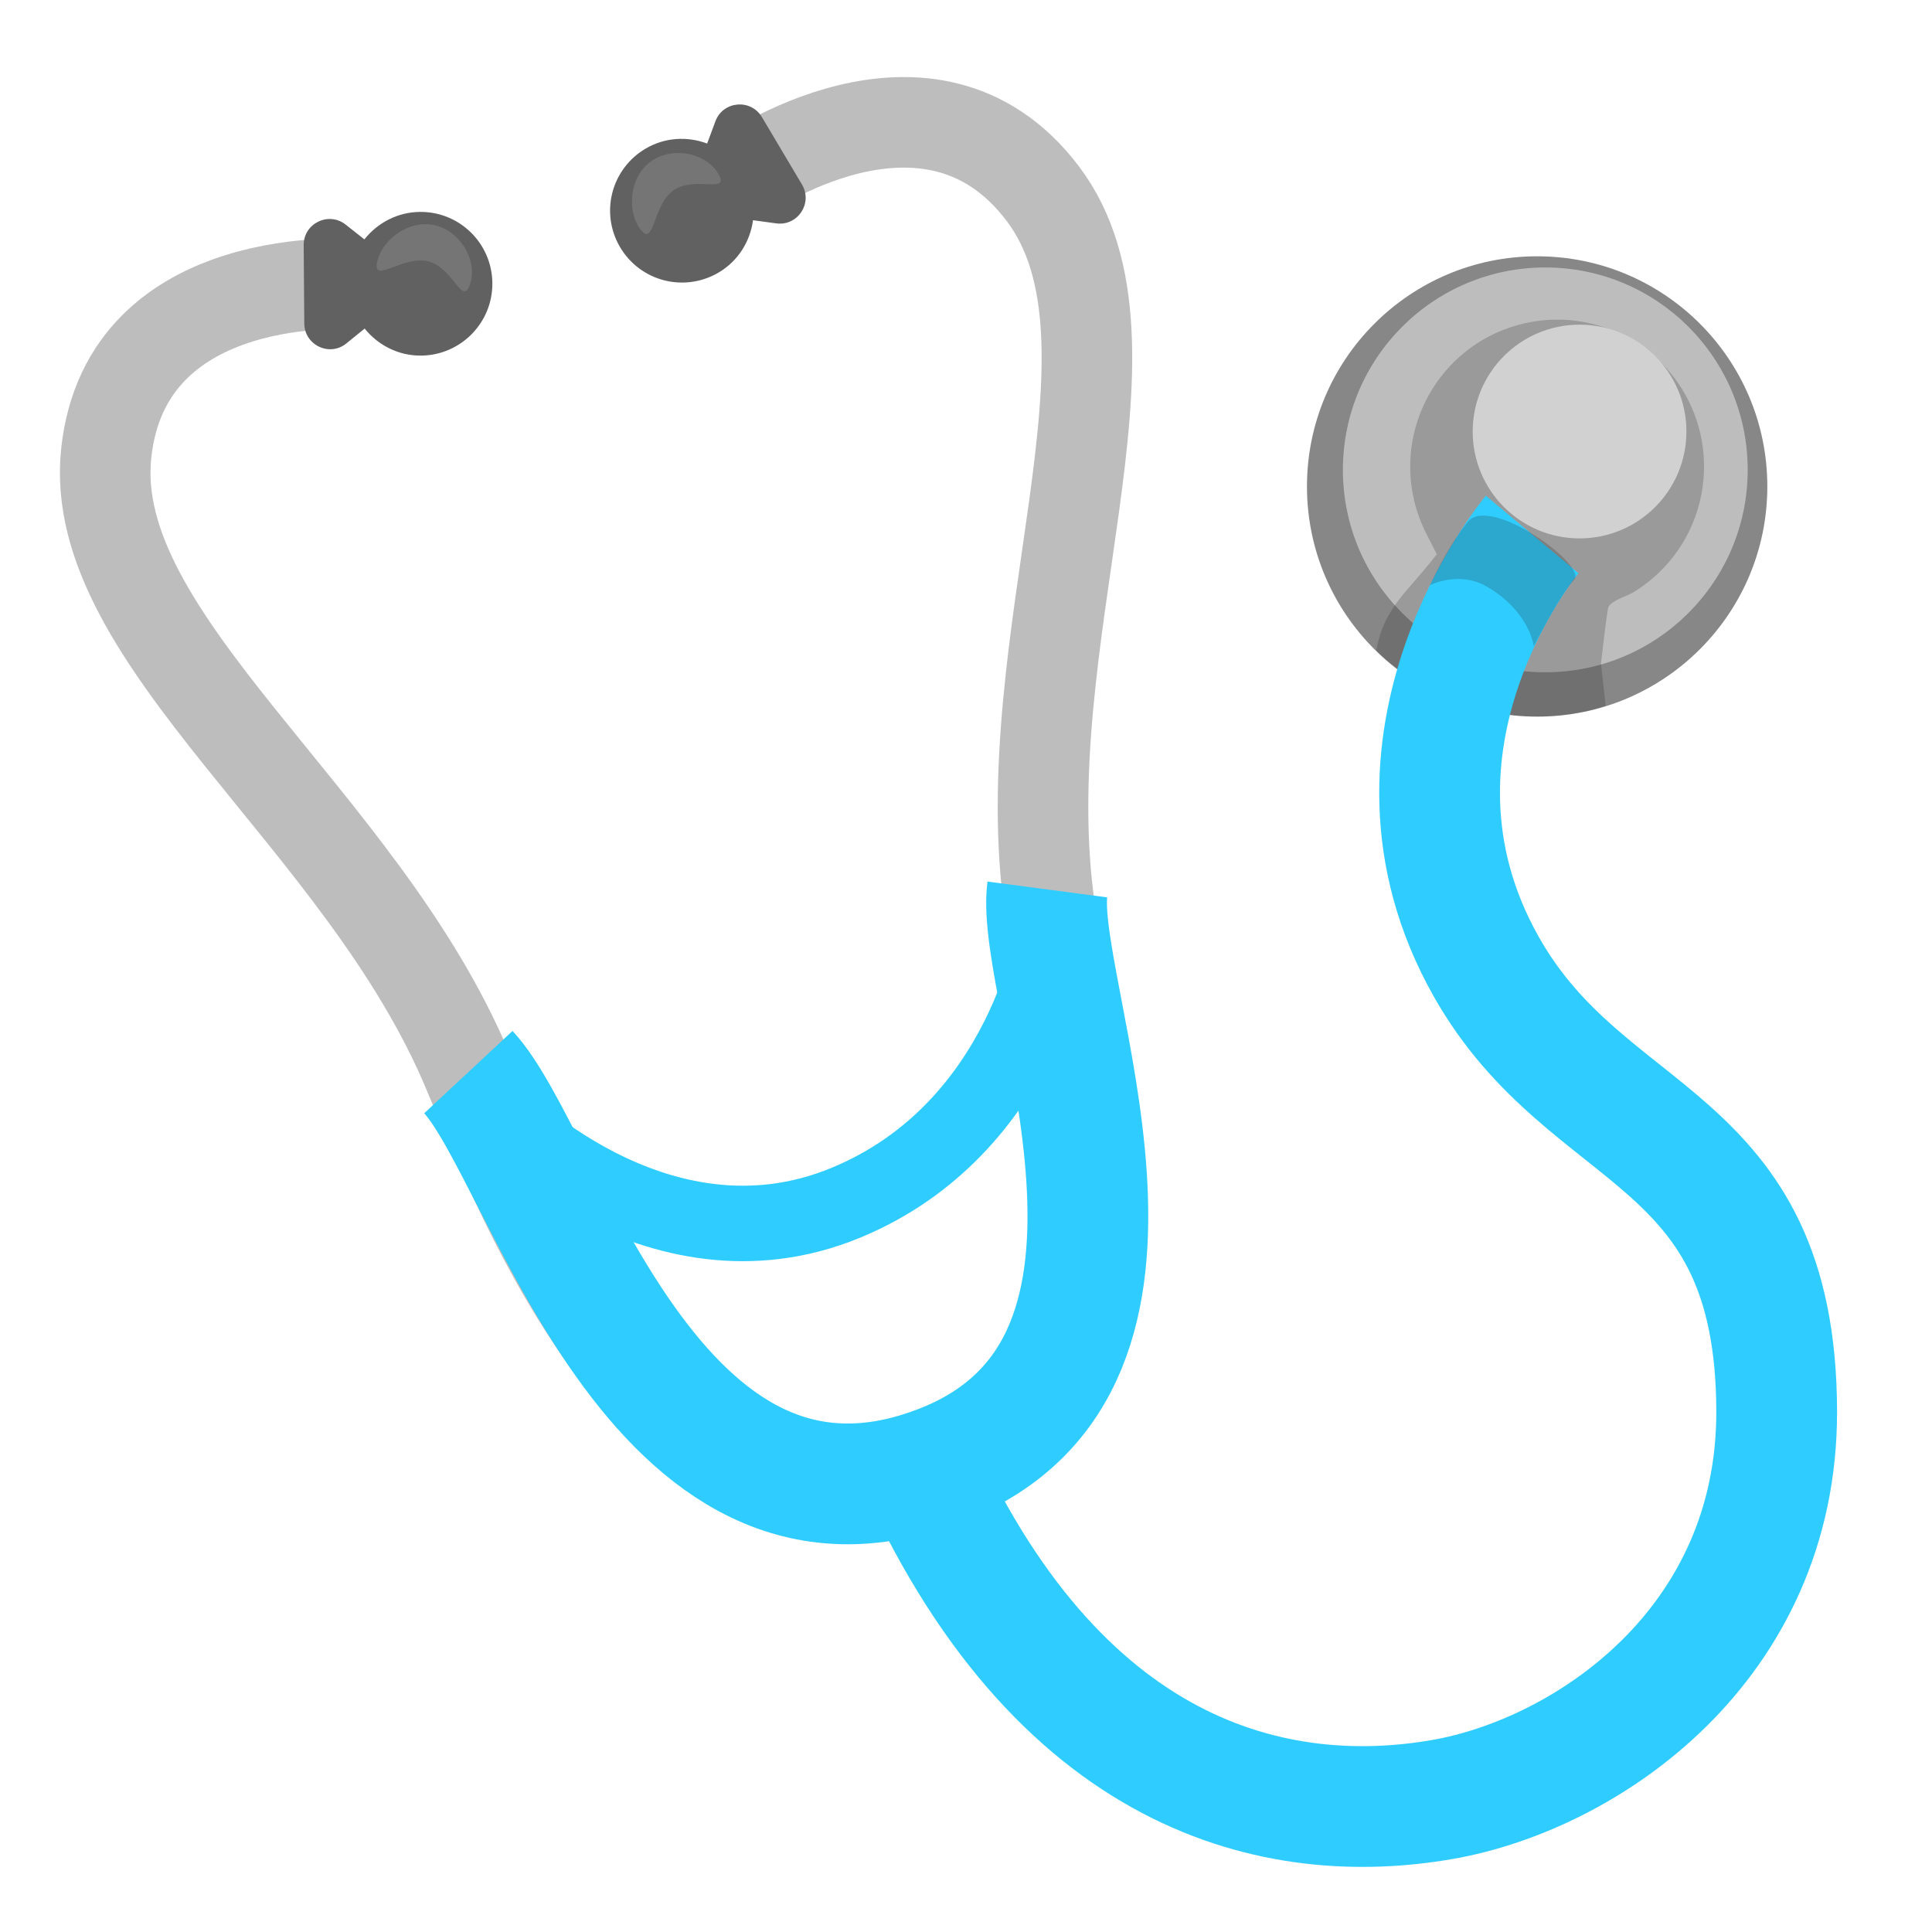 <svg width="128" height="128" viewBox="0 0 128 128" fill="none" xmlns="http://www.w3.org/2000/svg">
<path d="M60.55 98.3C43.76 103.13 34.54 79.47 31.02 71.03C24 54.17 5.69 42.41 7.04 30C8.39 17.59 23.64 18.83 23.64 18.83" stroke="#BDBDBD" stroke-width="6" stroke-miterlimit="10" stroke-linejoin="round"/>
<path d="M59.5 98.3C76.39 93.82 70.89 69.39 69.57 60.34C66.94 42.26 76.61 22.77 69.08 12.82C61.55 2.87 49.1 11.76 49.1 11.76" stroke="#BDBDBD" stroke-width="6" stroke-miterlimit="10" stroke-linejoin="round"/>
<path d="M101.84 47.48C110.262 47.48 117.09 40.652 117.09 32.23C117.09 23.808 110.262 16.98 101.84 16.98C93.418 16.98 86.59 23.808 86.59 32.23C86.59 40.652 93.418 47.48 101.84 47.48Z" fill="#878787"/>
<path d="M102.38 44.54C109.786 44.54 115.79 38.536 115.79 31.13C115.79 23.724 109.786 17.72 102.38 17.72C94.974 17.72 88.97 23.724 88.97 31.13C88.97 38.536 94.974 44.54 102.38 44.54Z" fill="#BDBDBD"/>
<path d="M69.39 58.93C68.5 65.67 79.53 90.29 62.42 97.03C43.26 104.59 36.11 76.48 31.03 71.03" stroke="#2FCDFF" stroke-width="8" stroke-miterlimit="10"/>
<path d="M32.63 73.54C32.63 73.54 43.4 84.9 56.03 79.69C68 74.75 69.86 61.64 69.86 61.64" stroke="#2FCDFF" stroke-width="5" stroke-miterlimit="10"/>
<path opacity="0.22" d="M100.96 21.43C95.72 22.65 92.47 27.88 93.68 33.12C93.86 33.9 94.14 34.66 94.51 35.38L95.19 36.72C93.27 39.23 91.71 40.19 91.18 43.1C92.54 44.43 94.13 45.49 95.87 46.23C95.87 46.22 95.88 46.21 95.88 46.2C95.88 46.21 95.89 46.22 95.89 46.24C98.76 47.46 102.03 47.83 105.31 47.07C105.68 46.98 106.03 46.87 106.38 46.76L106.07 43.96C106.07 43.96 106.47 40.41 106.56 40.22C106.79 39.77 107.72 39.53 108.2 39.25C109.36 38.55 110.37 37.6 111.15 36.49C111.928 35.369 112.463 34.098 112.721 32.758C112.979 31.419 112.955 30.04 112.65 28.71C111.43 23.47 106.19 20.21 100.96 21.43Z" fill="#212121"/>
<path d="M60.42 96.03C70.01 118 84.71 121.11 95.57 119.22C105.11 117.55 117.74 109 117.71 93.5C117.67 74.82 105.21 76 98.46 64.03C90.05 49.11 101.51 35.41 101.51 35.41" stroke="#2FCDFF" stroke-width="8" stroke-miterlimit="10"/>
<path opacity="0.22" d="M94.74 38.77C94.74 38.77 96.64 37.8 98.46 38.84C101.34 40.48 101.62 42.82 101.62 42.82C101.62 42.82 103.36 39.36 104.29 38.42C105.21 37.47 98.72 32.76 97.25 34.57C95.78 36.38 94.74 38.77 94.74 38.77Z" fill="#212121"/>
<path d="M27.83 14.04C26.33 14.05 25.01 14.77 24.14 15.86L22.9 14.88C21.77 13.99 20.11 14.8 20.12 16.24L20.16 21.43C20.17 22.87 21.84 23.66 22.95 22.75L24.16 21.77C25.04 22.86 26.38 23.57 27.89 23.56C30.52 23.54 32.64 21.39 32.62 18.76C32.6 16.13 30.46 14.02 27.83 14.04Z" fill="#616161"/>
<path d="M53.13 12.22L50.48 7.76C49.74 6.52 47.9 6.69 47.4 8.03L46.85 9.51C45.54 9.02 44.04 9.09 42.75 9.86C42.212 10.179 41.742 10.602 41.367 11.103C40.992 11.604 40.72 12.174 40.566 12.781C40.412 13.387 40.379 14.018 40.468 14.638C40.559 15.257 40.77 15.852 41.09 16.39C41.409 16.928 41.832 17.398 42.333 17.773C42.834 18.148 43.404 18.42 44.011 18.574C44.617 18.728 45.248 18.761 45.868 18.671C46.487 18.581 47.082 18.37 47.62 18.05C48.92 17.28 49.7 15.98 49.89 14.59L51.43 14.8C52.85 14.99 53.87 13.46 53.13 12.22Z" fill="#616161"/>
<path d="M104.65 35.67C108.56 35.67 111.73 32.5 111.73 28.59C111.73 24.68 108.56 21.51 104.65 21.51C100.74 21.51 97.57 24.68 97.57 28.59C97.57 32.5 100.74 35.67 104.65 35.67Z" fill="#D1D1D1"/>
<path d="M42.37 15.11C41.54 13.92 41.7 11.7 43.13 10.69C44.56 9.68 46.72 10.12 47.55 11.45C48.48 12.93 46.05 11.6 44.62 12.61C43.19 13.62 43.37 16.55 42.37 15.11Z" fill="#757575"/>
<path d="M25.01 17.25C25.37 15.84 27.14 14.51 28.84 14.93C30.54 15.35 31.62 17.26 31.16 18.76C30.65 20.43 30.06 17.72 28.36 17.31C26.67 16.89 24.58 18.95 25.01 17.25Z" fill="#757575"/>
</svg>
